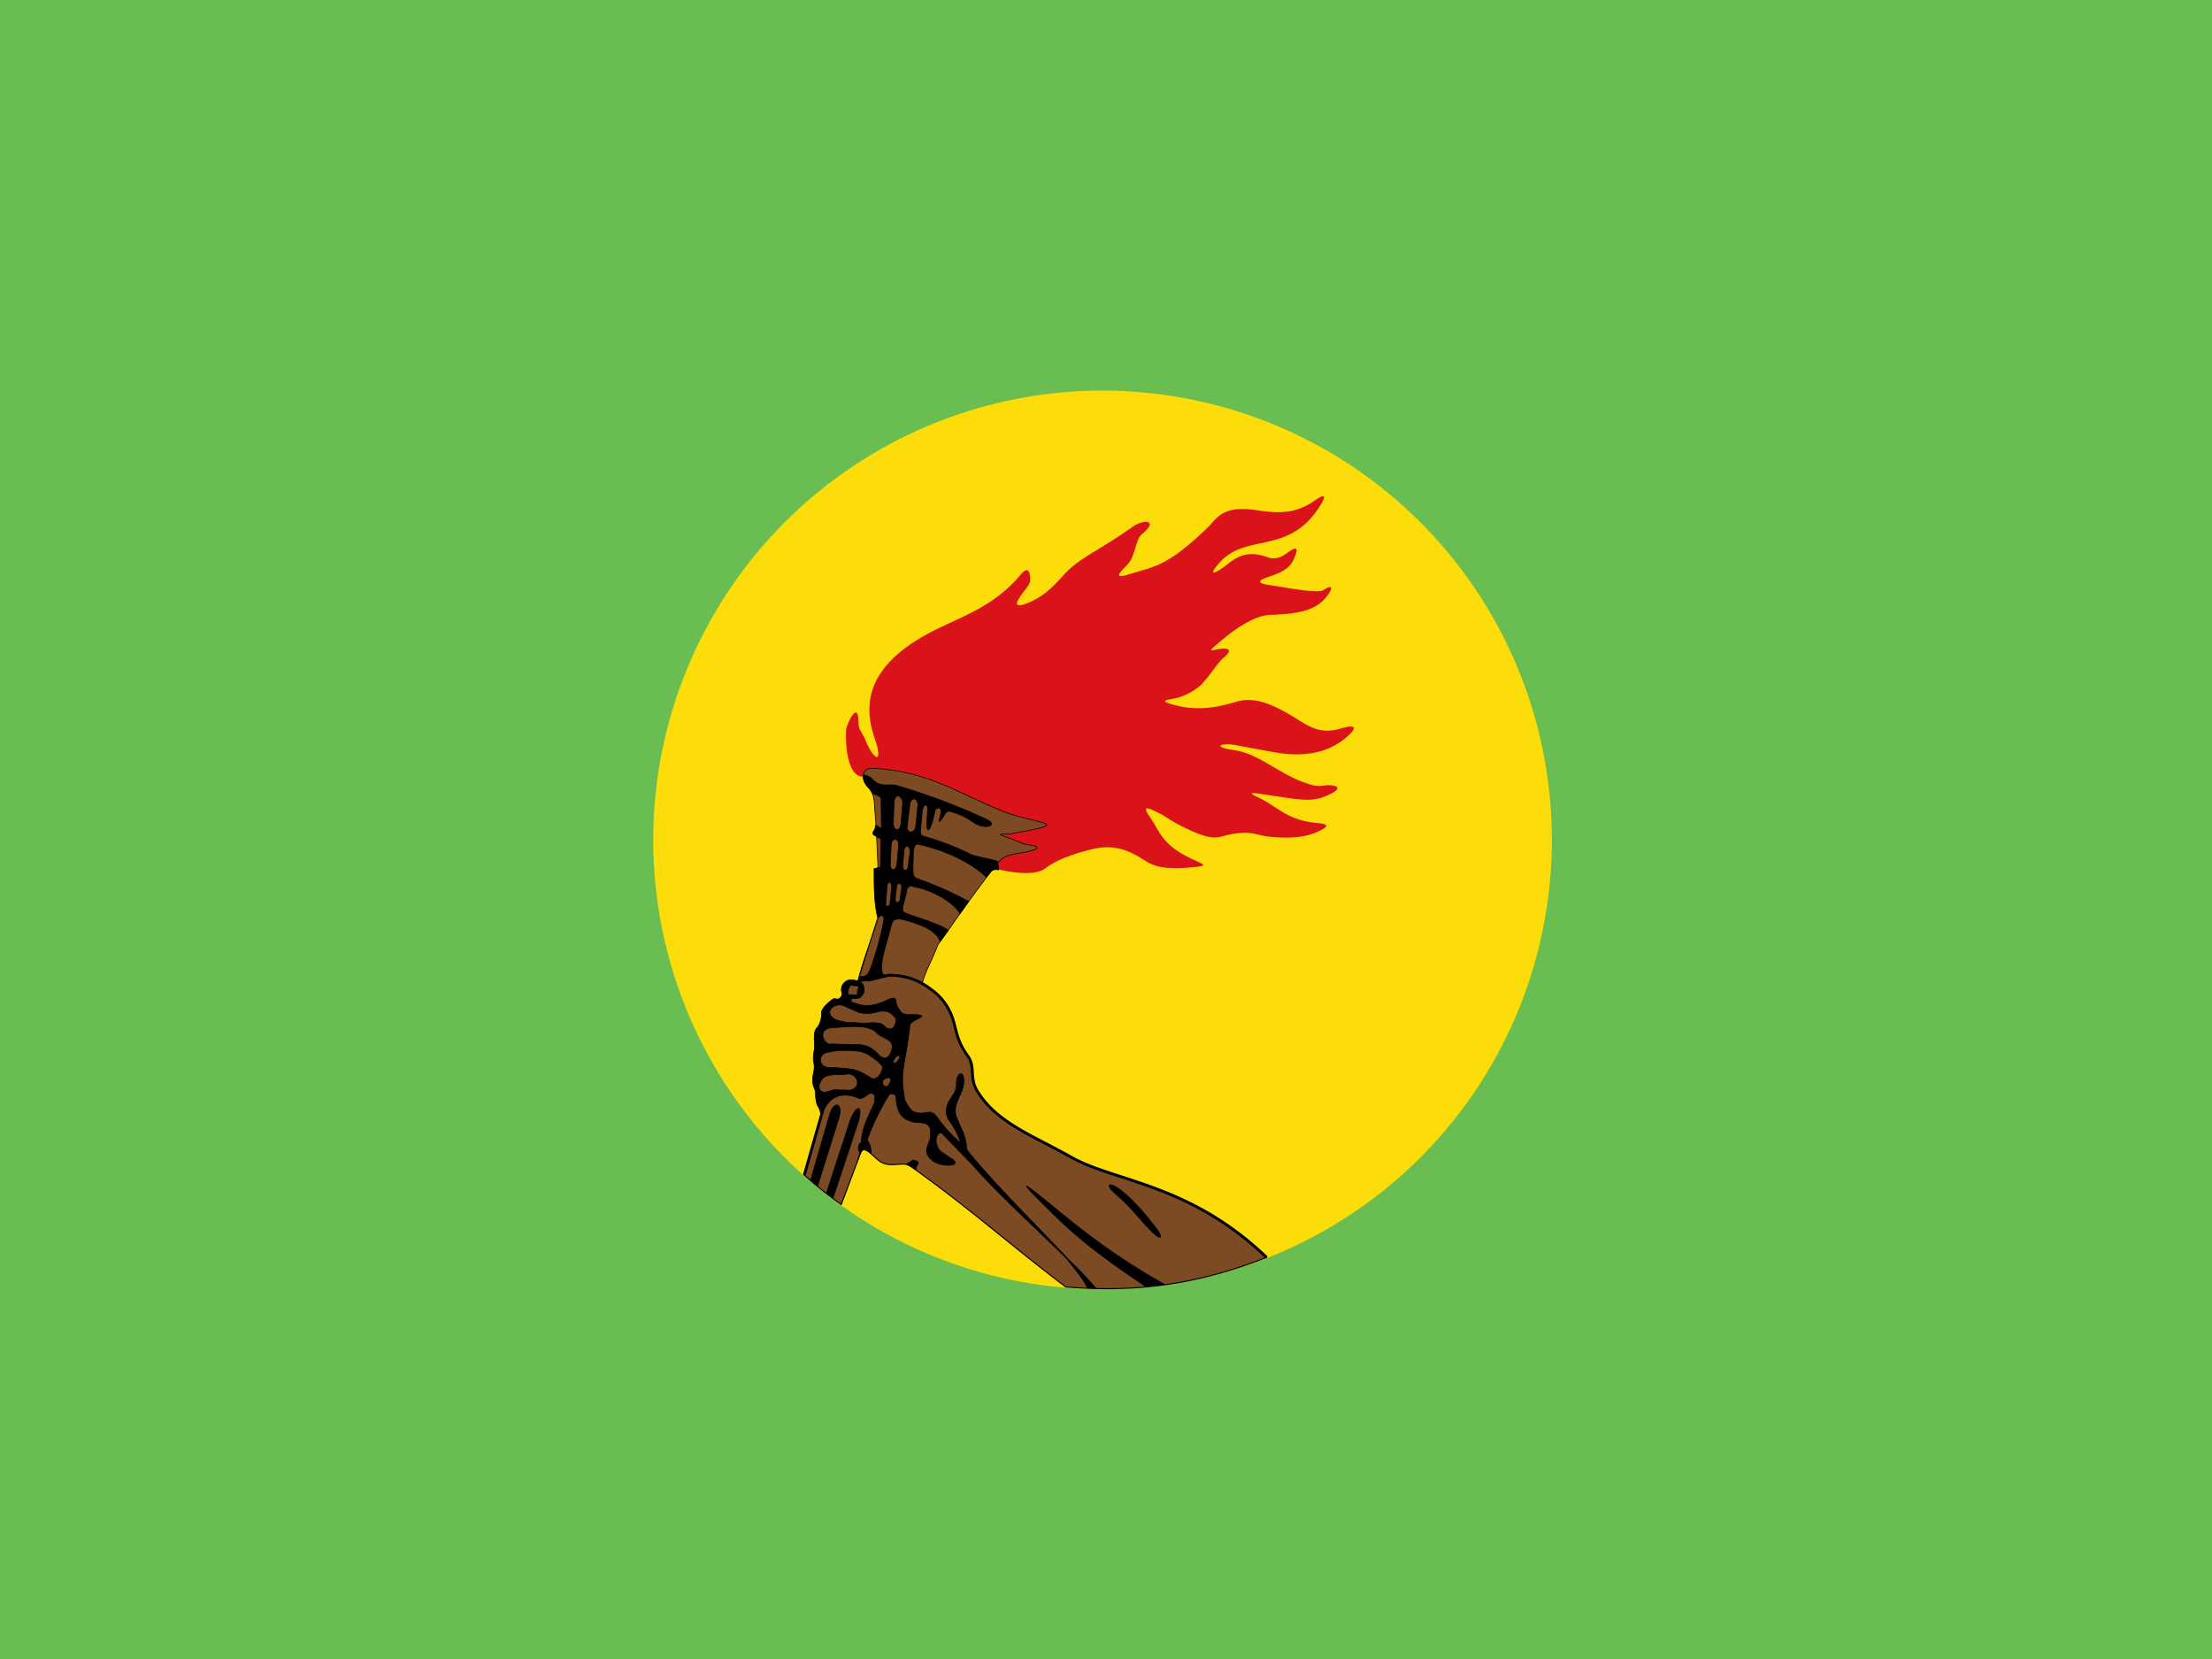 <svg xmlns="http://www.w3.org/2000/svg" height="480" width="640" viewBox="0 0 640 480"><defs><style>.cls-1,.cls-8,.cls-9{fill:none;}.cls-2{fill:#6abd51;}.cls-3{fill:#fcdd09;stroke:#fcdd09;stroke-width:0.8px;}.cls-3,.cls-6,.cls-7,.cls-8,.cls-9{stroke-linejoin:round;}.cls-4{fill:#da121a;}.cls-5,.cls-7{fill:#7d4b23;}.cls-5,.cls-6,.cls-7,.cls-8,.cls-9{stroke:#000;}.cls-5,.cls-6{stroke-width:0.2px;}.cls-7{stroke-width:0.31px;}.cls-8,.cls-9{stroke-linecap:round;}.cls-8{stroke-width:0.82px;}.cls-9{stroke-width:0.82px;}</style></defs><title>Zaire</title><g id="Layer_2" data-name="Layer 2"><g id="Zaire"><path id="rect2060" class="cls-1" d="M607.76,0H640V480H0V434.51"/><polyline id="rect1331" class="cls-2" points="640 0 640 480 0 480 0 0"/><g id="g4062"><path id="path2987-1" class="cls-3" d="M448.6,243A129.6,129.6,0,1,1,319,113.41,129.6,129.6,0,0,1,448.6,243Z"/><g id="g4041"><path id="path3803-7" class="cls-4" d="M250.19,224.67c-4.51.63-5.65-7.34-5.39-13.47.06-1.39,3.63-9.32,3.6-1.86,0,1.83,1.38,3.11,2,4.79,1.75,4.59,4.71,7.34,3.4,1.87-1-4.3-9-18.76,12.65-31.51,9.4-5.53,19.2-7.52,27.89-17.1,1-1.05,3.49-5,3.75.23.07,1.41-1.21,2.56-2.46,4.33s-3.09,4.46,1.87,2.46c4-1.62,6.88-4.24,10.08-7.85,4.7-5.3,10.13-7,20.15-14.17,3.15-2.24,7.76-2,2.58,2.23-1.56,1.26-1.82,5.56-3.52,8-1.29,1.83-6.29,5.52.35,3.4s10.42-1.91,22.42-13.52c2.54-2.46,4-6.43,14.14-4.87,5.8.89,10.89,1.11,16.17-2.46,1.49-1,5.48-3.93,1.52,2-8.92,13.34-20.85,7.06-28.46,15.54-4.07,4.54-.91,3,2.1.63s6-4.18,11.72-2.11c2,.71,3.79.19,5.74-1.29,3.66-2.77,2.75-.13,1.76,2-1.53,3.29-4.83,4.09-8.08,5.27-2.68,1-1.57,1.66.7,2,5.5.8,14.43,2.62,16.05,1.52,2.11-1.43,3.37-1.28.82,2-3.47,4.46-9.7,4.9-16.43,5.19-3.9.17-9.16,3.34-14,7.46-3.81,3.22-3.49,2.95-.94,2.46,1.33-.25,5.51-.71,1.48,2.63-1.5,1.24-4.25,5.66-6.52,7.83a17.05,17.05,0,0,1-6.33,3.49c-2.1.71-7,.69-1.05,2.23,6.38,1.65,11.69.83,17.79-1,5.45-1.6,10.82.9,17,4.7,3.6,2.21,7.17,4.91,13.16,3.07,3.34-1,5.81-1,1.49,2.67-5.08,4.32-12.09,5.77-20.91,4.15l-11.27-2.07c-3.52-.65-7,.48-.17,1.49,8.23,1.23,13.67,7.91,23.28,10.27a9.43,9.43,0,0,0,3.23-.08c1.91-.19,5.78.32,1.41,2.49-4,2-6.38,2.05-13.5,1l-6.71-1c-2.56-.38-4-.5-.41,1.16,5.18,2.39,8,6.46,16.49,7.21,4.1.36,3.4,1.18.58,2.49-4.29,2-9.27,2-14.25,1.49-3.28-.32-4.65-1.65-10.19-.83-4.71.7-5,2.72-14.17-1.74-4.45-2.17-5.55-3.34-7.79-4.39s-5.17-2.73-2.07,1.66c2.63,3.72,3.1,7.67,12.1,11.85,3.59,1.67,4.55,1.89-.08,2.32-12.18,1.12-12.36-1.72-17.07-3.89A16.11,16.11,0,0,0,317,245.49c-2.4.49-10.4,2.47-14.5,5.72S286.7,251,286.7,251c8.79-16.84-22.7-26.58-36.51-26.34Z"/><g id="g5786-4"><g id="g5731-0"><path id="path3801-9" class="cls-5" d="M266.33,287.53c.43-5.23,3.06-8.83,5-14.06.08,0,10-14.6,16.49-22.68,2.46-3.69,4.81-3.51,8.94-4.26,7-1.53.89-2.06.12-2.23-2.19-.48-3-1.29-5.86-2.17-3.84-1.19.52-.72,1.35-.88l5.57-1.05c11.28-2.14.6-2.1-7.7-5.44-13.65-5.5-21.19-11.42-37.41-12.48-3.88-.25-3.75,3.41-1.66,5.52,1.87,1.9,1.73,3.86,1.92,6.18.85,10.23.94,20.21,1.5,30.35-2.19,6.8-5.13,13.89-6.56,20.38Z"/><path id="path3773-4" class="cls-6" d="M250.19,224.17c-.72,0-.2,1.07-.2,1.7.58,1.52,2,2.37,2.58,3.9a3.29,3.29,0,0,1,2.34,1.17l.12,8.78a6.58,6.58,0,0,0-1.76-.93,2.66,2.66,0,0,1-.62,1.84c-.16.18,0,.51,0,.85l2.23,1.29-.15,8.14-1.84.41c0,5,0,10,1.05,14.18l.94-.59c.86-.07,1,.63.71,2a90.52,90.52,0,0,1-3.75,13.35c-.93,2.64-2,2.18-3.2,2.32l5.3-17.07L248.46,283l-.41,1.25c.95.1,1.33.62,3,.19,1.75-.75,3.56-1.44,5.35-2.14-1.2-.3-1.32-1.27-1.29-2.34,0-3.58,1.7-7.73,2.58-11.6.47-1.22.26-2.9,3.4-2.34a37.48,37.48,0,0,1,6.79,2.34c1.85,1,3.49,2.19,4.1,4l2.35-3.16c-1.5-1.44-7.89-3.42-12.3-5-.46-.33-1.1-.39-.82-1.75l1.06-4.34c.2-2,1.29-1.9,2.58-1.4,3.3.34,10.76,3.79,12.89,7.61l2.52-3.49a97.21,97.21,0,0,0-14.82-6.59c-1.43-.58-1.29-1.74-1.29-2.84l.12-5.12c.46-2.63,1.17-1.91,1.82-1.91,5.63,1.26,13.9,4.29,19.27,9.4,1-.85,1-2.51,3.64-2.1l-.35-2.37c-.46-.61-6.47-1.24-8.45-2.44a75.39,75.39,0,0,0-12.64-4.8c-1.36-.33-1.35-1.35-1.17-2.46l.47-5.15c.31-1.76,1.69-2.47,1.52.23-.76,7.92.72,6.52,2.1.12.32-1.5,2.31-1.45,1.65.82-.29,1.28-1,3.6.93.47.42-.72.86-1.65,2-1.29,5.84,1.83,5.75,3.08,8.32,4,2.74,1,5.31-.31,1.75-1.88a187.07,187.07,0,0,0-25.89-9.72c-2.37-.48-4.64.87-7.15-2.11a4.7,4.7,0,0,0-1.91-.8Zm9.58,6.14c.75,0,1.56,1.2,1.35,2.22l-.38,5.2c-.09,3.34-2.51,2.62-2.25.28l.17-5.66C258.76,230.84,259.25,230.3,259.77,230.31Zm4.66.85c.71,0,1.36,1,1.06,2.36l-.55,5.74c-.42,2-2.7,1.94-2.46-.24l.82-6.62c.27-.87.71-1.24,1.14-1.24ZM259,242.88c.55,0,1.07.62,1,1.83l-.47,5c-.1,2.54-2.12,2.45-1.93.11l.23-5.21C257.84,243.44,258.43,242.87,259,242.88Zm3.46,2c.45,0,.88.53.87,1.43l-.55,4c0,2-1.76,1.89-1.58.08l.34-4.13c.11-1,.52-1.43.92-1.43Zm-5.1,10.41c.35,0,.69.5.61,1.57l-.47,4.45c0,1.1-1.4,1.21-1.22.06l.35-4.52C256.62,255.81,257,255.27,257.34,255.26Zm2.79.33c.45,0,.89.57.69,1.36l-.41,3.16c0,.91-1.38,1.64-1.41,0l.35-3.28c.06-.88.43-1.24.78-1.24Z"/></g><g id="g5666-8"><g id="g5772-8"><path id="path3757-2" class="cls-7" d="M235.85,312.57a37.26,37.26,0,0,1,1.84,9.84l-5.06,17.48a105.66,105.66,0,0,0,10.78,8.6L249,333.55c.65-1.66,1.87-.74,3,.24,2.09,1.78,3,3.45,7.06,3.14,3.51-.26,3.19-.3,6,1.64,16.49,11.86,27.15,21.57,43.32,33.8,15.42,1.17,34.11.89,57.92-8.51-22.29-21.26-43.92-21.85-56.55-29-10.66-6.07-21.4-9.88-27-19.05-2.51-4.11-.36-6.93-2.9-10.4-3.63-5-3.13-8.52-4.89-12.3a16.6,16.6,0,0,0-5.63-6.79,19,19,0,0,0-12.34-4.06l-5.72,1.41-6,.66L244,288.5l-3.23,1.91-4,8.11Z"/><g id="g5759-4"><g id="g5750-5"><path id="path3759-5" class="cls-6" d="M234.52,341.48l5.54-19.1c1.23-4.15,4-3.24,2.65,1.16l-6.15,19.65Z"/><path id="path3761-1" class="cls-6" d="M246.06,323.92c2.05-5,3.77-3.74,2.13,1.11L241,346.68c-.63-.51-1.13-.9-1.88-1.53Z"/><path id="path3763-7" class="cls-6" d="M331.52,372.22c-11.68-7.7-19.35-13.72-25.47-19.67-19.83-19.32-2.27-3.95,6.62,2.94A199,199,0,0,0,337,371.66Z"/><path id="path3765-1" class="cls-6" d="M246.21,283.48a2.85,2.85,0,0,0-2.58,3.9c-.08,1.12-.52,1.15-.79,1.56-1.61.62-.68-1.42-4.39,2.4-.6,1-.78,1.06-.75,1.82a7.22,7.22,0,0,1-1.07,3.91,3.06,3.06,0,0,0-1,2.21,17.89,17.89,0,0,0,0,2.42,8.11,8.11,0,0,1-.13,2.56,9.44,9.44,0,0,0-.15,2.74,6.53,6.53,0,0,1,.1,3c-.55,2.51-.33,3.48,0,4.48a5.11,5.11,0,0,1,.51,2.46,10.36,10.36,0,0,0,.51,2.86,5.11,5.11,0,0,1,.92,3.72c1.63-4.92,4.46-8.07,10.54-6,2.3,1.36,3.4-2.65,5.1-.64,2.08.26,6.2-1.65,6.21.82.26,2.49.44,5.53,4.36,6.77,2.19.84,6.12-.73,5.59,3.86.18,2.62-3,4.68.71,7.56,2.74,2.05,9.62,1.56,4.86-1-2.14-1.53-2.86-1.68-3.46-3-1.31-2.91.56-4.67,1.29-3.92l8.85,9.14c6.84,7.77,14.9,15.13,22.61,22.61l4.69,4.57c2,2.72,4.27,5.09,5.93,8.37,1,0,1.68.06,2.44.11a105,105,0,0,0-7.82-8.23c-9.5-10.16-19.53-19.86-28.47-30.52-1.31-1.53-1-1.55-1.15-2-.26-3.84-2-6.11-3-9.11-1.12-3.39,1.83-6.09,2.16-9.38.43-4.32-2.28-3.33-2.12.15.12,2.61-2.07,4.09-2.56,5.9a4.86,4.86,0,0,0,.37,4.49,21,21,0,0,1,2.76,4.84c1,2.42.22,1.53-.47.76a36.24,36.24,0,0,1-5.5-6.23c-2-2.73-2.83-1.21-5-1.4-2.55-.05-3.34-1.45-4.48-3.78-1.64-8.36.07-9.44,1.45-21.68.29-1.57,6.15-2.7,1.89-3-4.22-.12-4.08,0-5.29-2a3.91,3.91,0,0,1-.63-2c-.11-1-1.06-1-2.51-.25-4.06,1.86-6.6,2.17-10.43.52-.11-.18-.06-.47.29-1,2.22.28,2.57-.46,3.11-1.21a2.93,2.93,0,0,0-.2-3c-.41-.62-1.69-1-3.11-1.17h-.17Zm-.16,1.58,2.39.24c0,.82-.51,1.19-.35,2.52a12.21,12.21,0,0,1-2.69-.11,3.68,3.68,0,0,1,.66-2.64Zm-3.2,5.69a3.46,3.46,0,0,1,1.39.3l4.22,1.88a9.78,9.78,0,0,0,5.63-.24c1.62-.29,3-.16,4,.82.59.64,1.22.92,1.16,1.79-.13,1.77-1.55,3.59-3.53,1.41-.84-.92-2.16-.65-3.25-.85a19.24,19.24,0,0,1-5,0,14.42,14.42,0,0,1-5.73-.89c-3.18-1.6-1.27-4.22,1.18-4.21Zm4.31,6.27c2.76,0,5.33.39,6.68,2,1.52,1.37,4.29,1.71,4.29,3.8,0,1.48-1.35,4.86-3.75,2.46-1.88-1.88-2.88-2.63-5.22-3l-8.78-.23c-1.72.58-4.45-4.41.47-4.69,1.91-.11,4.17-.35,6.32-.36Zm-2.76,6.91a34.92,34.92,0,0,1,4.05.24c2.59.4,3.7,1.69,5.28,2.7l1.52,1.52c.33,1.39-1.16,4.25-3,3.63a25.12,25.12,0,0,0-4.45-2.34c-2.52-.76-7.85-.82-7.85-.82-3.05,0-3.5-3.55-.7-4.34A22.24,22.24,0,0,1,244.41,303.92Zm15.65,1.45c1.06,0-1.15,3.26-1.63,1.88a3.84,3.84,0,0,1,1-1.65,1.58,1.58,0,0,1,.67-.22Zm-14.29,5.35c2.8.46,3.27,4.22.11,4.69l-4.57-.12-2,.59c-2.27.62-3.16-1.55-1.31-3.79C239.27,310.54,243,311.08,245.77,310.72Zm11.33,1.1c.61,0,1,.55,0,2.13-.48.74-1.43.48-1.74-.54-.18-.81.47-1.24,1.29-1.52a1.33,1.33,0,0,1,.43-.08Z"/><path id="path3769-1" class="cls-6" d="M249.27,329.34c.69-4.35,2-6.37,3.7-10.24a6.45,6.45,0,0,0-.06-3.1l5.45.32c0,.26-.68,0-1.13.51a67.31,67.31,0,0,0-6.31,12.93,6.29,6.29,0,0,1,1.11,4,4.33,4.33,0,0,0-1.66-1c-1-.47-1.61,1-2.1,2.76a10,10,0,0,0,.46-2.19,2.15,2.15,0,0,1,0-2.44c.56-.32.49-.88.57-1.49Z"/><path id="path3771-5" class="cls-6" d="M262.26,336.79a5.9,5.9,0,0,1,2.78,1.7,3.4,3.4,0,0,1,.64-1.87c.36-.42-1.32-1.21-1.76-.88a7.58,7.58,0,0,1-1.67,1.05Z"/><path id="path3767-2" class="cls-6" d="M331.17,354.16c4.84,5.51,5.61,4.18,3.53,1.43-11.21-14.89-16.55-14.34-12.32-10.49,3.84,3.49,3.5,3,8.79,9.06Z"/></g><path id="path3822-7" class="cls-8" d="M366.27,363.62c-22.29-21.26-43.86-21.7-56.49-28.89-10.66-6.07-21.35-9.8-27-19-2.51-4.11-.36-6.93-2.9-10.4-3.63-5-3.13-8.52-4.89-12.3a16.6,16.6,0,0,0-5.63-6.79,19,19,0,0,0-12.34-4.06l-5.72,1.41"/><path id="path3824-6" class="cls-9" d="M238.16,320.88l-5.37,18.79"/></g></g></g></g></g></g></g></g></svg>